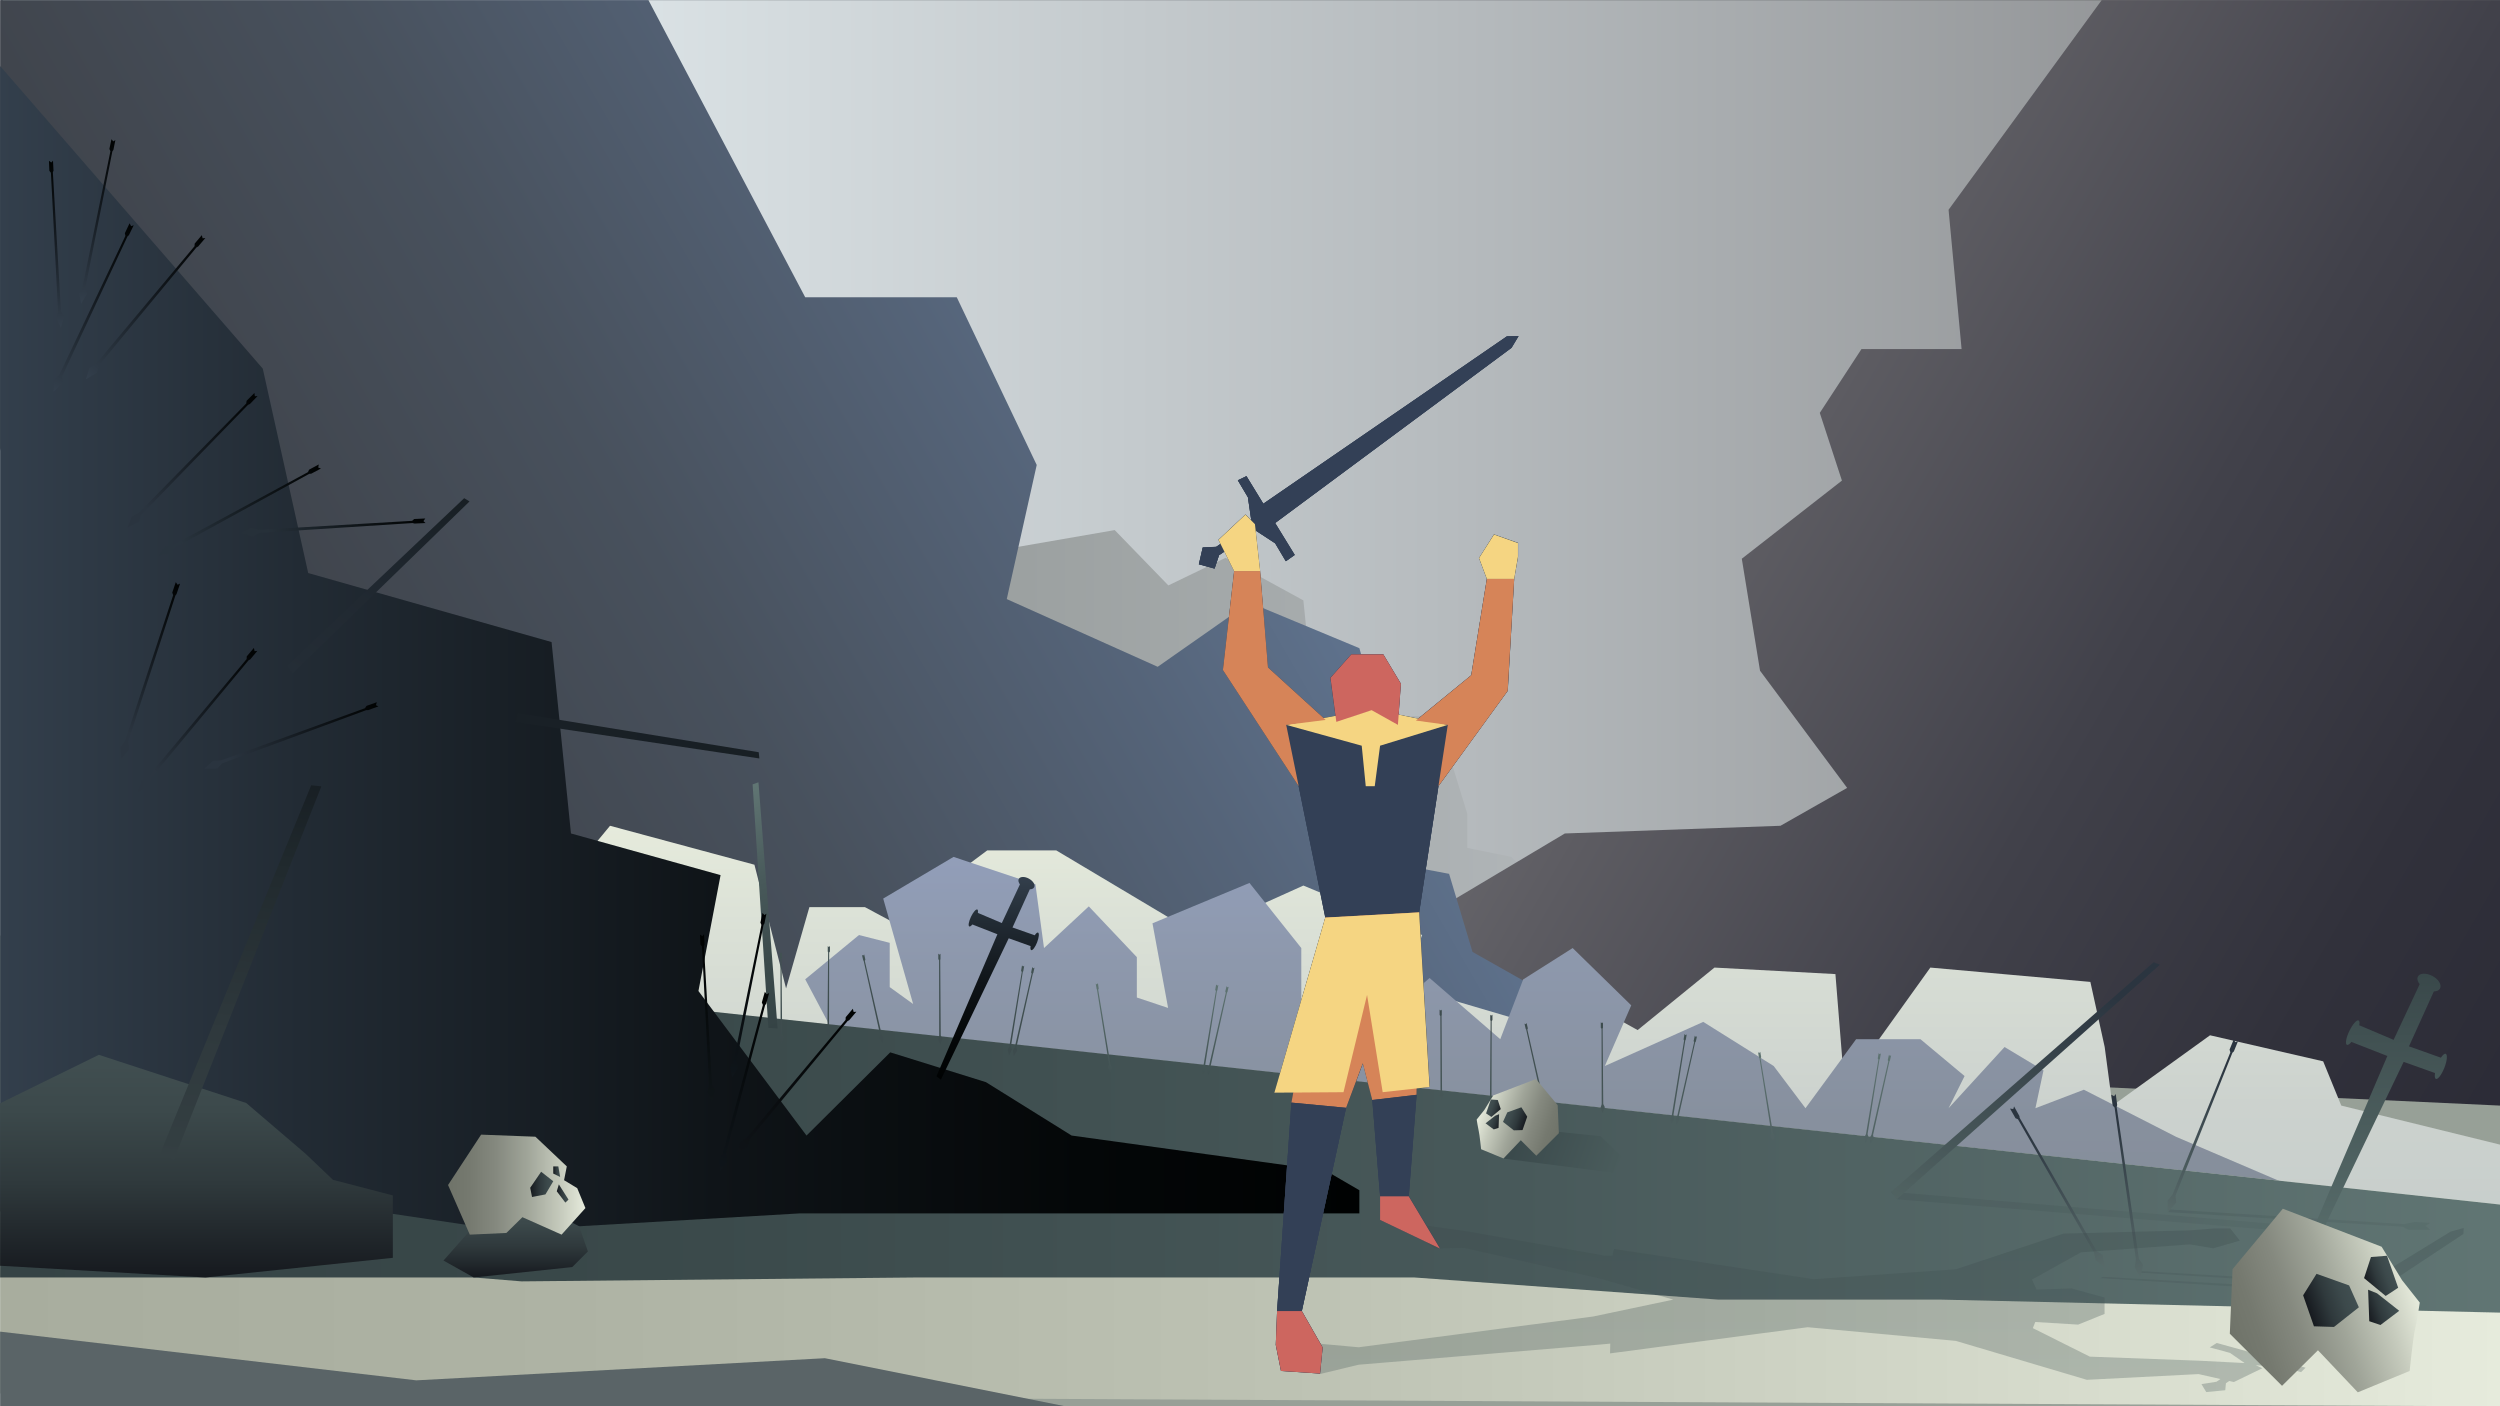 <?xml version="1.0" encoding="utf-8"?>
<!-- Generator: Adobe Illustrator 26.2.1, SVG Export Plug-In . SVG Version: 6.00 Build 0)  -->
<svg version="1.1" id="Layer_3" xmlns="http://www.w3.org/2000/svg" xmlns:xlink="http://www.w3.org/1999/xlink" x="0px" y="0px"
	 viewBox="0 0 1920 1080" enable-background="new 0 0 1920 1080" xml:space="preserve">
<g>
	<linearGradient id="SVGID_1_" gradientUnits="userSpaceOnUse" x1="0.926" y1="540.149" x2="1920.039" y2="540.149">
		<stop  offset="0" style="stop-color:#333F4C"/>
		<stop  offset="0.221" style="stop-color:#222B34"/>
		<stop  offset="0.526" style="stop-color:#0F1418"/>
		<stop  offset="0.795" style="stop-color:#040708"/>
		<stop  offset="1" style="stop-color:#000202"/>
	</linearGradient>
	<rect x="0.9" y="0.1" fill="url(#SVGID_1_)" width="1919.1" height="1080"/>
	<g>
		
			<linearGradient id="SVGID_00000134212695176465216190000014177402073133552790_" gradientUnits="userSpaceOnUse" x1="1.968" y1="540.149" x2="1920.106" y2="540.149">
			<stop  offset="0" style="stop-color:#F1FBFE"/>
			<stop  offset="0.193" style="stop-color:#E1E9EC"/>
			<stop  offset="0.579" style="stop-color:#B6BBBE"/>
			<stop  offset="1" style="stop-color:#818284"/>
		</linearGradient>
		<polygon fill="url(#SVGID_00000134212695176465216190000014177402073133552790_)" points="1919.1,1080.1 2,1080.1 2,0.1 
			1920.1,0.1 		"/>
		
			<linearGradient id="SVGID_00000012440014397962612080000011616766396398811058_" gradientUnits="userSpaceOnUse" x1="610.935" y1="656.872" x2="1248.715" y2="656.872">
			<stop  offset="0" style="stop-color:#949998"/>
			<stop  offset="0.547" style="stop-color:#A4A9AA"/>
			<stop  offset="1" style="stop-color:#B4B9BC"/>
		</linearGradient>
		<polygon fill="url(#SVGID_00000012440014397962612080000011616766396398811058_)" points="610.9,449.6 856.1,407.1 897.3,449.6 
			941.2,428.4 1001,461.1 1010,550.1 1103.9,550.1 1126.9,625.1 1126.9,651.2 1160.8,658.1 1204.8,705.1 1248.7,906.6 		"/>
		
			<linearGradient id="SVGID_00000131329254079219133320000007670889339856755644_" gradientUnits="userSpaceOnUse" x1="1284.297" y1="317.951" x2="2012.82" y2="738.564">
			<stop  offset="0" style="stop-color:#68676C"/>
			<stop  offset="0.121" style="stop-color:#5D5C62"/>
			<stop  offset="0.465" style="stop-color:#41414A"/>
			<stop  offset="0.769" style="stop-color:#31313B"/>
			<stop  offset="1" style="stop-color:#2B2B36"/>
		</linearGradient>
		<polygon fill="url(#SVGID_00000131329254079219133320000007670889339856755644_)" points="1614.1,0.1 1496.5,161.1 1506.5,268.1 
			1429.6,268.1 1397.6,317.1 1414.6,369.1 1337.7,429.1 1351.7,515.1 1418.6,605.1 1367.4,634.2 1201.8,640.1 1044,734.2 
			1083.9,887.1 1920.1,899.1 1920.1,0.1 		"/>
		
			<linearGradient id="SVGID_00000052825584850580641660000002582988344482827169_" gradientUnits="userSpaceOnUse" x1="167.46" y1="694.036" x2="961.35" y2="235.684">
			<stop  offset="0" style="stop-color:#3D4147"/>
			<stop  offset="0.2" style="stop-color:#40454D"/>
			<stop  offset="0.463" style="stop-color:#48515D"/>
			<stop  offset="0.76" style="stop-color:#556479"/>
			<stop  offset="1" style="stop-color:#627794"/>
		</linearGradient>
		<polygon fill="url(#SVGID_00000052825584850580641660000002582988344482827169_)" points="498,0.1 618.4,228.3 734.8,228.3 
			796.2,357.1 773.2,460.1 889.1,512.1 959.6,462.7 1044,497.8 1071.9,597.1 1044,658.1 1112.9,671.1 1130.9,731.1 1303.7,828.6 
			451.5,810.1 39.9,473.1 0.1,344.2 0.1,0.1 		"/>
		<polyline fill="#97A097" points="0.1,784.8 1080.7,810.1 1920.1,849.1 1920.1,1080.1 1,1080.1 0.1,784.8 		"/>
		
			<linearGradient id="SVGID_00000039134299035193392770000012816837729839338153_" gradientUnits="userSpaceOnUse" x1="1170.334" y1="962.149" x2="1170.334" y2="634.237">
			<stop  offset="0" style="stop-color:#C6CDCB"/>
			<stop  offset="0.345" style="stop-color:#CCD2CE"/>
			<stop  offset="0.8" style="stop-color:#DCE2D7"/>
			<stop  offset="1" style="stop-color:#E6EBDC"/>
		</linearGradient>
		<polygon fill="url(#SVGID_00000039134299035193392770000012816837729839338153_)" points="468.5,759.1 420.6,692.1 468.5,634.2 
			579.4,664.1 603.7,759.1 621.6,696.7 664.3,696.7 704.2,718.1 724.8,759.1 711.3,688.1 758.2,653.1 811.2,653.1 920.2,718.1 
			902.3,759.1 950,703.1 1001,680.1 1092.2,718.1 1067.4,784.8 1101.9,764.1 1172,784.8 1193.8,827.1 1219.8,770.1 1257.7,791.1 
			1316.7,743.1 1409.6,748.1 1416.6,835.1 1482.5,743.1 1605.4,754.1 1616.4,804.1 1622.4,849.1 1697.3,795.1 1784.2,815.1 
			1798.1,849.1 1920.1,879.1 1920.1,962.1 451.5,840.7 		"/>
		
			<linearGradient id="SVGID_00000085963122491216180930000006025542411194294407_" gradientUnits="userSpaceOnUse" x1="1248.715" y1="962.048" x2="1248.715" y2="658.149">
			<stop  offset="0" style="stop-color:#858D98"/>
			<stop  offset="0.339" style="stop-color:#87909E"/>
			<stop  offset="0.784" style="stop-color:#8E99AE"/>
			<stop  offset="1" style="stop-color:#929EB9"/>
		</linearGradient>
		<polygon fill="url(#SVGID_00000085963122491216180930000006025542411194294407_)" points="642.8,798.1 618.4,752.1 659.7,718.1 
			683.3,724.1 683.3,758.1 701.3,771.1 678.3,690.1 732.3,658.1 795.2,679.1 801.8,728.1 836.2,696.1 873.1,735.1 873.1,766.1 
			897.1,774.1 885.1,709.1 959.6,678.1 999.4,728.1 999.4,777 1044,798.1 1097.9,751.1 1152.2,798.1 1169.8,752.2 1207.8,728.1 
			1252.8,772.1 1232.5,818.7 1308.1,784.8 1362.2,818.7 1386.6,851.1 1425.5,798.1 1474.9,798.1 1508.8,826.4 1496.5,851.1 
			1539.5,804.1 1569.4,822.1 1563.2,851.1 1600.4,836.9 1671.3,873.1 1879.1,962 		"/>
		
			<linearGradient id="SVGID_00000143609763478503106950000011395556235993752226_" gradientUnits="userSpaceOnUse" x1="0.106" y1="899.323" x2="1920.106" y2="899.323">
			<stop  offset="0" style="stop-color:#A8AD9E"/>
			<stop  offset="0.229" style="stop-color:#AEB3A4"/>
			<stop  offset="0.53" style="stop-color:#BEC3B4"/>
			<stop  offset="0.87" style="stop-color:#DADFD0"/>
			<stop  offset="1" style="stop-color:#E6EBDC"/>
		</linearGradient>
		<polygon fill="url(#SVGID_00000143609763478503106950000011395556235993752226_)" points="0.1,718.5 1920.1,925.1 1920.1,1080.1 
			0.1,1070.2 		"/>
		
			<linearGradient id="SVGID_00000088133285924261709080000007929402871433844147_" gradientUnits="userSpaceOnUse" x1="0.106" y1="863.149" x2="1920.106" y2="863.149">
			<stop  offset="0" style="stop-color:#354345"/>
			<stop  offset="0.261" style="stop-color:#3A494A"/>
			<stop  offset="0.606" style="stop-color:#48595A"/>
			<stop  offset="0.995" style="stop-color:#607573"/>
			<stop  offset="1" style="stop-color:#607573"/>
		</linearGradient>
		<polygon fill="url(#SVGID_00000088133285924261709080000007929402871433844147_)" points="1.5,718.1 0.1,981.1 157.8,981.1 
			363.8,981.1 400.6,984.1 703.5,981.1 1086.2,981.1 1319.7,998.1 1490.5,998.1 1920.1,1008.1 1920.1,925.1 		"/>
		<polygon fill="#5A6467" points="0.1,1022.7 319.7,1060.1 633.5,1043.1 818.4,1080.1 0.1,1080.1 		"/>
		
			<linearGradient id="SVGID_00000137832862504911885700000003763001571723632262_" gradientUnits="userSpaceOnUse" x1="0.106" y1="497.915" x2="1043.957" y2="497.915">
			<stop  offset="0" style="stop-color:#333F4C"/>
			<stop  offset="0.221" style="stop-color:#222B34"/>
			<stop  offset="0.526" style="stop-color:#0F1418"/>
			<stop  offset="0.795" style="stop-color:#040708"/>
			<stop  offset="1" style="stop-color:#000202"/>
		</linearGradient>
		<polygon fill="url(#SVGID_00000137832862504911885700000003763001571723632262_)" points="0.1,50.7 201.8,283.1 236.7,440.1 
			423.6,493.1 438.5,640.1 553.4,672.1 536.4,761.1 619.4,872.1 683.7,808.2 757.2,831.1 823,872.1 1018.2,899.1 1044,914.1 
			1044,931.9 614,931.9 387.6,945.1 300.7,932.1 0.1,930.4 		"/>
		
			<linearGradient id="SVGID_00000011020053386402474350000003916625331510345868_" gradientUnits="userSpaceOnUse" x1="150.892" y1="981.149" x2="150.892" y2="810.149">
			<stop  offset="0" style="stop-color:#15191E"/>
			<stop  offset="5.169499e-02" style="stop-color:#191D22"/>
			<stop  offset="0.423" style="stop-color:#2F393C"/>
			<stop  offset="0.751" style="stop-color:#3C494B"/>
			<stop  offset="1" style="stop-color:#414F51"/>
		</linearGradient>
		<polygon fill="url(#SVGID_00000011020053386402474350000003916625331510345868_)" points="0.1,847.3 75.9,810.1 189.1,847.1 
			234.7,886.1 255.7,906.1 301.7,918.1 301.7,966 157.8,981.1 0.1,972.1 		"/>
		
			<linearGradient id="SVGID_00000181806014325282150710000008669056919924602541_" gradientUnits="userSpaceOnUse" x1="396.085" y1="981.149" x2="396.085" y2="925.149">
			<stop  offset="0" style="stop-color:#15191E"/>
			<stop  offset="5.169499e-02" style="stop-color:#191D22"/>
			<stop  offset="0.423" style="stop-color:#2F393C"/>
			<stop  offset="0.751" style="stop-color:#3C494B"/>
			<stop  offset="1" style="stop-color:#414F51"/>
		</linearGradient>
		<polygon fill="url(#SVGID_00000181806014325282150710000008669056919924602541_)" points="340.6,968.1 370.6,934.1 412.6,925.1 
			444.8,941.8 451.5,961.1 439.5,973.1 363.8,981.1 		"/>
	</g>
	
		<linearGradient id="SVGID_00000029004736332347006680000010048821710016247951_" gradientUnits="userSpaceOnUse" x1="1732.492" y1="976.468" x2="1463.559" y2="882.696">
		<stop  offset="0" style="stop-color:#4A5C5C"/>
		<stop  offset="1" style="stop-color:#3A494B"/>
	</linearGradient>
	<polygon opacity="0.22" fill="url(#SVGID_00000029004736332347006680000010048821710016247951_)" points="1457.1,921.1 
		1743.6,944.5 1743.6,939.7 1452.2,915.3 	"/>
	
		<linearGradient id="SVGID_00000173841026844960219860000010708216702407050424_" gradientUnits="userSpaceOnUse" x1="1829.267" y1="1013.702" x2="1655.491" y2="953.11" gradientTransform="matrix(1.01 0 0 -0.639 -16.906 1612.326)">
		<stop  offset="0" style="stop-color:#4A5C5C"/>
		<stop  offset="1" style="stop-color:#3A494B"/>
	</linearGradient>
	<polygon opacity="0.22" fill="url(#SVGID_00000173841026844960219860000010708216702407050424_)" points="1643.8,976.2 
		1822.9,986.4 1831,984.8 1843,985.5 1839.5,987.9 1843,990.9 1826.2,990.9 1821.8,988.5 1641.6,977.3 	"/>
	
		<linearGradient id="SVGID_00000130636747483170532450000008079091466206021534_" gradientUnits="userSpaceOnUse" x1="1852.156" y1="1086.974" x2="1678.38" y2="1026.382" gradientTransform="matrix(1.01 0 0 -0.639 -16.906 1612.326)">
		<stop  offset="0" style="stop-color:#4A5C5C"/>
		<stop  offset="1" style="stop-color:#3A494B"/>
	</linearGradient>
	<polygon opacity="0.22" fill="url(#SVGID_00000130636747483170532450000008079091466206021534_)" points="1666.6,928.9 
		1846.3,940.1 1854.4,938.5 1866.4,939.1 1862.9,941.5 1866.4,944.5 1849.6,944.5 1845.2,942.1 1665,930.9 	"/>
	
		<linearGradient id="SVGID_00000098201308545823208620000001860467855497129402_" gradientUnits="userSpaceOnUse" x1="1801.002" y1="1006.873" x2="1627.226" y2="946.281" gradientTransform="matrix(1.01 0 0 -0.639 -16.906 1612.326)">
		<stop  offset="0" style="stop-color:#4A5C5C"/>
		<stop  offset="1" style="stop-color:#3A494B"/>
	</linearGradient>
	<polygon opacity="0.22" fill="url(#SVGID_00000098201308545823208620000001860467855497129402_)" points="1615.3,980.6 
		1794.4,990.8 1802.4,989.2 1814.5,989.9 1811,992.2 1814.5,995.3 1797.6,995.3 1793.2,992.9 1613,981.6 	"/>
	
		<linearGradient id="SVGID_00000021115642788706144290000009702837285403574424_" gradientUnits="userSpaceOnUse" x1="586.059" y1="789.666" x2="586.059" y2="607.079" gradientTransform="matrix(0.939 -0.345 0.345 0.939 -204.159 242.979)">
		<stop  offset="0" style="stop-color:#354345"/>
		<stop  offset="0.261" style="stop-color:#3A494A"/>
		<stop  offset="0.606" style="stop-color:#48595A"/>
		<stop  offset="0.995" style="stop-color:#607573"/>
		<stop  offset="1" style="stop-color:#607573"/>
	</linearGradient>
	<polygon fill="url(#SVGID_00000021115642788706144290000009702837285403574424_)" points="578,602.4 590.1,789.4 597.2,789.9 
		582.5,600.8 	"/>
	
		<linearGradient id="SVGID_00000037687679412596908560000004070121647901573016_" gradientUnits="userSpaceOnUse" x1="525.775" y1="339.877" x2="525.775" y2="157.348" gradientTransform="matrix(0.865 0.502 -0.502 0.865 -40.236 -29.407)">
		<stop  offset="0" style="stop-color:#242D36"/>
		<stop  offset="0.495" style="stop-color:#202830"/>
		<stop  offset="1" style="stop-color:#181F24"/>
	</linearGradient>
	<polygon fill="url(#SVGID_00000037687679412596908560000004070121647901573016_)" points="356.5,382.6 220.5,511.4 224.7,517.2 
		360.6,385.1 	"/>
	
		<linearGradient id="SVGID_00000152233241778539190550000013925291132946553258_" gradientUnits="userSpaceOnUse" x1="1795.253" y1="68.489" x2="1795.253" y2="-114.051" gradientTransform="matrix(1.008 0.398 -0.824 1.099 -274.781 140.481)">
		<stop  offset="0" style="stop-color:#516362"/>
		<stop  offset="0.571" style="stop-color:#39454C"/>
		<stop  offset="0.855" style="stop-color:#2B3540"/>
	</linearGradient>
	<polygon fill="url(#SVGID_00000152233241778539190550000013925291132946553258_)" points="1654,739 1452.5,915.3 1456.7,921.1 
		1658.8,740.9 	"/>
	
		<linearGradient id="SVGID_00000168811290784797079760000014857239435468300706_" gradientUnits="userSpaceOnUse" x1="543.628" y1="652.069" x2="543.628" y2="355.041" gradientTransform="matrix(0.995 0.102 -0.102 0.995 -304.62 190.486)">
		<stop  offset="0" style="stop-color:#343F42"/>
		<stop  offset="0.345" style="stop-color:#2F393D"/>
		<stop  offset="0.8" style="stop-color:#20292D"/>
		<stop  offset="1" style="stop-color:#181F24"/>
	</linearGradient>
	<polygon fill="url(#SVGID_00000168811290784797079760000014857239435468300706_)" points="239,603.1 123.4,885.1 133.5,890.8 
		246.8,603.9 	"/>
	
		<linearGradient id="SVGID_00000105395620758587462580000009172165209832714174_" gradientUnits="userSpaceOnUse" x1="673.53" y1="257.543" x2="673.53" y2="75.129" gradientTransform="matrix(0.126 0.992 -0.992 0.126 569.23 -123.861)">
		<stop  offset="0" style="stop-color:#192026"/>
		<stop  offset="1" style="stop-color:#181F24"/>
	</linearGradient>
	<polygon fill="url(#SVGID_00000105395620758587462580000009172165209832714174_)" points="582.7,577.7 397.9,547.7 395.9,554.5 
		583.2,582.5 	"/>
	
		<linearGradient id="SVGID_00000059300649461674337250000014802932065094554548_" gradientUnits="userSpaceOnUse" x1="-14.021" y1="347.504" x2="-14.021" y2="489.586" gradientTransform="matrix(0.902 0.432 -0.432 0.902 264.963 -134.599)">
		<stop  offset="0" style="stop-color:#000202"/>
		<stop  offset="0.434" style="stop-color:#141A20"/>
		<stop  offset="1" style="stop-color:#333F4C"/>
	</linearGradient>
	<polygon fill="url(#SVGID_00000059300649461674337250000014802932065094554548_)" points="47.9,288.6 97.9,181.6 99,180.6 
		102.7,173 100.7,173.7 99.5,171.5 95.9,179.1 96.3,181.2 45.7,287.6 41.5,292.1 41.1,301 48.1,294 	"/>
	
		<linearGradient id="SVGID_00000176004682332842812950000007974328067327219587_" gradientUnits="userSpaceOnUse" x1="15.576" y1="323.89" x2="15.576" y2="465.941" gradientTransform="matrix(0.765 0.644 -0.644 0.765 354.071 -75.215)">
		<stop  offset="0" style="stop-color:#000202"/>
		<stop  offset="0.434" style="stop-color:#141A20"/>
		<stop  offset="1" style="stop-color:#333F4C"/>
	</linearGradient>
	<polygon fill="url(#SVGID_00000176004682332842812950000007974328067327219587_)" points="75.6,281 150.9,190 152.2,189.3 
		157.7,182.8 155.6,183 155,180.6 149.5,187.1 149.4,189.1 73.7,279.5 68.6,282.8 66,291.3 74.5,286.2 	"/>
	
		<linearGradient id="SVGID_00000152971803495111608180000000829331070593640872_" gradientUnits="userSpaceOnUse" x1="250.365" y1="540.7" x2="250.365" y2="682.75" gradientTransform="matrix(0.765 0.644 -0.644 0.765 354.071 -75.215)">
		<stop  offset="0" style="stop-color:#000202"/>
		<stop  offset="0.435" style="stop-color:#141A20"/>
		<stop  offset="0.855" style="stop-color:#2B3540"/>
	</linearGradient>
	<polygon fill="url(#SVGID_00000152971803495111608180000000829331070593640872_)" points="115.6,598 190.9,507.1 192.2,506.4 
		197.6,499.9 195.5,500.1 195,497.6 189.5,504.1 189.4,506.2 113.7,596.5 108.6,599.8 105.9,608.4 114.5,603.3 	"/>
	
		<linearGradient id="SVGID_00000124137969017229113330000001092969070814263468_" gradientUnits="userSpaceOnUse" x1="276.43" y1="479.432" x2="276.43" y2="621.417" gradientTransform="matrix(0.339 0.941 -0.941 0.339 647.794 119.549)">
		<stop  offset="0" style="stop-color:#000202"/>
		<stop  offset="0.441" style="stop-color:#141A20"/>
		<stop  offset="0.855" style="stop-color:#2A343F"/>
	</linearGradient>
	<polygon fill="url(#SVGID_00000124137969017229113330000001092969070814263468_)" points="170.5,586.3 281.2,545.4 282.7,545.4 
		290.6,542.5 288.7,541.6 289.4,539.3 281.5,542.1 280.3,543.9 169.6,584 163.5,584.3 156.9,590.4 166.9,590.3 	"/>
	
		<linearGradient id="SVGID_00000107552648961949050570000013288613164779763589_" gradientUnits="userSpaceOnUse" x1="200.909" y1="578.41" x2="200.909" y2="720.504" gradientTransform="matrix(0.949 0.315 -0.315 0.949 129.581 -164.191)">
		<stop  offset="0" style="stop-color:#000202"/>
		<stop  offset="0.435" style="stop-color:#141A20"/>
		<stop  offset="0.855" style="stop-color:#2B3540"/>
	</linearGradient>
	<polygon fill="url(#SVGID_00000107552648961949050570000013288613164779763589_)" points="98.4,569.7 134.7,457.4 135.6,456.2 
		138.3,448.2 136.4,449.1 135,447.1 132.3,455.1 133,457.1 96.1,569 92.5,574 93.2,582.9 99.3,575.1 	"/>
	
		<linearGradient id="SVGID_00000147193864759662441860000013501280325459720873_" gradientUnits="userSpaceOnUse" x1="1610.108" y1="-111.823" x2="1610.108" y2="30.281" gradientTransform="matrix(0.991 -0.137 0.137 0.991 44.761 1171.486)">
		<stop  offset="0.145" style="stop-color:#2B3540"/>
		<stop  offset="0.498" style="stop-color:#3F4C52"/>
		<stop  offset="1" style="stop-color:#586A69"/>
	</linearGradient>
	<polygon fill="url(#SVGID_00000147193864759662441860000013501280325459720873_)" points="1642.7,966.9 1625.6,850.1 1626,848.6 
		1624.9,840.2 1623.6,841.9 1621.4,840.7 1622.6,849.1 1624,850.6 1640.4,967.3 1639.4,973.3 1643.9,981 1645.9,971.3 	"/>
	
		<linearGradient id="SVGID_00000060032193113087540100000002910663476387025024_" gradientUnits="userSpaceOnUse" x1="1125.939" y1="-766.877" x2="1125.939" y2="-624.789" gradientTransform="matrix(0.926 0.378 -0.378 0.926 386.09 1083.734)">
		<stop  offset="0.145" style="stop-color:#2B3540"/>
		<stop  offset="0.498" style="stop-color:#3F4C52"/>
		<stop  offset="1" style="stop-color:#586A69"/>
	</linearGradient>
	<polygon fill="url(#SVGID_00000060032193113087540100000002910663476387025024_)" points="1670.8,918.2 1714.5,808.5 1715.6,807.5 
		1718.8,799.6 1716.8,800.4 1715.5,798.3 1712.3,806.1 1712.9,808.2 1668.5,917.4 1664.7,922.1 1664.8,931 1671.3,923.6 	"/>
	
		<linearGradient id="SVGID_00000097460004478853262660000010187169476664294303_" gradientUnits="userSpaceOnUse" x1="1705.591" y1="475.561" x2="1705.591" y2="617.634" gradientTransform="matrix(0.87 -0.494 0.494 0.87 -171.637 1278.65)">
		<stop  offset="0.145" style="stop-color:#2B3540"/>
		<stop  offset="0.498" style="stop-color:#3F4C52"/>
		<stop  offset="1" style="stop-color:#586A69"/>
	</linearGradient>
	<polygon fill="url(#SVGID_00000097460004478853262660000010187169476664294303_)" points="1610.2,960.8 1551.1,858.5 1550.9,857.1 
		1546.8,849.7 1546.2,851.7 1543.7,851.4 1547.9,858.8 1549.8,859.6 1608.2,962 1609.5,968 1616.6,973.4 1614.8,963.7 	"/>
	
		<linearGradient id="SVGID_00000016787333078007369270000013955320648668517763_" gradientUnits="userSpaceOnUse" x1="168.009" y1="390.664" x2="168.009" y2="532.664" gradientTransform="matrix(0.473 0.881 -0.881 0.473 510.928 26.527)">
		<stop  offset="0" style="stop-color:#000202"/>
		<stop  offset="0.448" style="stop-color:#141B20"/>
		<stop  offset="0.855" style="stop-color:#29343E"/>
	</linearGradient>
	<polygon fill="url(#SVGID_00000016787333078007369270000013955320648668517763_)" points="134,420.7 237.5,363.9 239,363.8 
		246.5,359.8 244.4,359.1 244.8,356.7 237.4,360.7 236.5,362.6 132.9,418.6 126.9,419.7 121.2,426.7 131,425.1 	"/>
	
		<linearGradient id="SVGID_00000088816119893846437320000017152734462714741177_" gradientUnits="userSpaceOnUse" x1="131.963" y1="391.737" x2="131.963" y2="533.706" gradientTransform="matrix(5.665752e-02 0.998 -0.998 5.665752e-02 710.358 247.273)">
		<stop  offset="0" style="stop-color:#000202"/>
		<stop  offset="0.485" style="stop-color:#141B20"/>
		<stop  offset="0.855" style="stop-color:#263039"/>
	</linearGradient>
	<polygon fill="url(#SVGID_00000088816119893846437320000017152734462714741177_)" points="199.1,409.3 316.9,401.7 318.3,402.1 
		326.8,401.7 325.2,400.2 326.6,398.2 318.1,398.6 316.5,400 199,406.9 193,405.4 185,409.4 194.5,412.1 	"/>
	
		<linearGradient id="SVGID_00000165932518037251487220000006764249712737099934_" gradientUnits="userSpaceOnUse" x1="179.615" y1="406.551" x2="179.615" y2="548.591" gradientTransform="matrix(0.712 0.702 -0.702 0.712 355.269 -111.572)">
		<stop  offset="0" style="stop-color:#000202"/>
		<stop  offset="0.441" style="stop-color:#141A20"/>
		<stop  offset="0.855" style="stop-color:#2A343F"/>
	</linearGradient>
	<polygon fill="url(#SVGID_00000165932518037251487220000006764249712737099934_)" points="108.3,395.6 190.5,310.9 191.9,310.3 
		197.8,304.2 195.7,304.3 195.4,301.8 189.4,307.8 189.1,309.9 106.6,393.9 101.2,396.8 97.9,405.1 106.8,400.8 	"/>
	
		<linearGradient id="SVGID_00000024720197481245613920000007772069889007948468_" gradientUnits="userSpaceOnUse" x1="-17.237" y1="293.442" x2="-17.237" y2="421.9" gradientTransform="matrix(0.999 -4.931778e-02 4.931778e-02 0.999 43.041 -170.521)">
		<stop  offset="0" style="stop-color:#000202"/>
		<stop  offset="0.434" style="stop-color:#141A20"/>
		<stop  offset="1" style="stop-color:#333F4C"/>
	</linearGradient>
	<polygon fill="url(#SVGID_00000024720197481245613920000007772069889007948468_)" points="46.8,238.9 40.6,132.3 41.1,131 
		40.7,123.4 39.4,124.8 37.6,123.5 37.9,131.2 39.1,132.7 44.6,239.1 43.2,244.4 46.7,251.7 49.3,243.1 	"/>
	
		<linearGradient id="SVGID_00000178901364557277462030000000139205763817785526_" gradientUnits="userSpaceOnUse" x1="-5.739" y1="275.017" x2="-5.739" y2="403.47" gradientTransform="matrix(0.979 0.203 -0.203 0.979 149.669 -160.66)">
		<stop  offset="0" style="stop-color:#000202"/>
		<stop  offset="0.434" style="stop-color:#141A20"/>
		<stop  offset="1" style="stop-color:#333F4C"/>
	</linearGradient>
	<polygon fill="url(#SVGID_00000178901364557277462030000000139205763817785526_)" points="65.6,220.9 86.3,116.2 87.1,115.1 
		88.6,107.6 87,108.6 85.6,106.9 84,114.4 84.8,116.1 63.4,220.5 60.8,225.3 62.3,233.3 66.9,225.6 	"/>
	
		<linearGradient id="SVGID_00000097471034782966503360000002105918327023940245_" gradientUnits="userSpaceOnUse" x1="694.499" y1="668.617" x2="694.499" y2="810.714" gradientTransform="matrix(0.965 0.263 -0.263 0.965 95.894 -65.104)">
		<stop  offset="0" style="stop-color:#000202"/>
		<stop  offset="1" style="stop-color:#0F151A"/>
	</linearGradient>
	<polygon fill="url(#SVGID_00000097471034782966503360000002105918327023940245_)" points="557.5,886.2 587.6,772 588.5,770.8 
		590.7,762.6 588.9,763.6 587.4,761.7 585.1,769.9 585.9,771.8 555.2,885.6 551.9,890.8 553.1,899.6 558.7,891.4 	"/>
	
		<linearGradient id="SVGID_00000134928856734735225720000006378436873044055949_" gradientUnits="userSpaceOnUse" x1="780.735" y1="456.347" x2="780.735" y2="598.397" gradientTransform="matrix(0.765 0.644 -0.644 0.765 354.071 -75.215)">
		<stop  offset="0" style="stop-color:#000202"/>
		<stop  offset="1" style="stop-color:#0F1317"/>
	</linearGradient>
	<polygon fill="url(#SVGID_00000134928856734735225720000006378436873044055949_)" points="575.6,875.1 650.9,784.2 652.2,783.5 
		657.7,777 655.6,777.2 655,774.7 649.5,781.2 649.4,783.3 573.7,873.6 568.6,876.9 566,885.5 574.5,880.4 	"/>
	
		<linearGradient id="SVGID_00000021097330077880493590000018067059693741714817_" gradientUnits="userSpaceOnUse" x1="1003.693" y1="283.891" x2="1003.693" y2="353.665" gradientTransform="matrix(0.974 0.225 -0.225 0.974 29.574 254.882)">
		<stop  offset="0" style="stop-color:#5E7371"/>
		<stop  offset="0.12" style="stop-color:#5A6F6D"/>
		<stop  offset="1" style="stop-color:#415152"/>
	</linearGradient>
	<polygon fill="url(#SVGID_00000021097330077880493590000018067059693741714817_)" points="929.7,819 942.3,762.4 942.7,761.8 
		943.6,757.8 942.8,758.3 942,757.4 941,761.4 941.4,762.4 928.5,818.8 927,821.4 927.8,825.7 930.4,821.6 	"/>
	
		<linearGradient id="SVGID_00000062875067228946777360000000941175004492024472_" gradientUnits="userSpaceOnUse" x1="998.31" y1="288.003" x2="998.31" y2="357.779" gradientTransform="matrix(0.986 0.166 -0.166 0.986 -1.399 307.112)">
		<stop  offset="0" style="stop-color:#5E7371"/>
		<stop  offset="0.12" style="stop-color:#5A6F6D"/>
		<stop  offset="1" style="stop-color:#415152"/>
	</linearGradient>
	<polygon fill="url(#SVGID_00000062875067228946777360000000941175004492024472_)" points="925.5,818.4 934.6,761.1 935,760.5 
		935.7,756.4 934.9,757 934,756.1 933.3,760.2 933.8,761.1 924.3,818.2 923,820.9 924,825.1 926.3,820.9 	"/>
	
		<linearGradient id="SVGID_00000070092272873936701800000003830468096556891551_" gradientUnits="userSpaceOnUse" x1="793.436" y1="276.151" x2="793.436" y2="345.927" gradientTransform="matrix(1 0 0 1 -71.318 456.276)">
		<stop  offset="0" style="stop-color:#415152"/>
		<stop  offset="1" style="stop-color:#3D4B4D"/>
	</linearGradient>
	<polygon fill="url(#SVGID_00000070092272873936701800000003830468096556891551_)" points="722.5,795.3 722.1,737.3 722.3,736.6 
		722.3,732.4 721.6,733.2 720.6,732.4 720.6,736.6 721.2,737.4 721.3,795.3 720.5,798.2 722.2,802.2 723.8,797.6 	"/>
	
		<linearGradient id="SVGID_00000170990595454183461580000001200031679802252982_" gradientUnits="userSpaceOnUse" x1="855.109" y1="303.249" x2="855.109" y2="373.023" gradientTransform="matrix(0.974 0.225 -0.225 0.974 29.574 254.882)">
		<stop  offset="0" style="stop-color:#415152"/>
		<stop  offset="1" style="stop-color:#3D4B4D"/>
	</linearGradient>
	<polygon fill="url(#SVGID_00000170990595454183461580000001200031679802252982_)" points="780.6,804.4 793.2,747.8 793.6,747.2 
		794.5,743.1 793.6,743.7 792.8,742.7 791.9,746.8 792.3,747.7 779.4,804.1 777.9,806.7 778.6,811.1 781.2,806.9 	"/>
	
		<linearGradient id="SVGID_00000075865657260056602970000010351499631297669259_" gradientUnits="userSpaceOnUse" x1="848.82" y1="298.245" x2="848.82" y2="368.02" gradientTransform="matrix(0.986 0.166 -0.166 0.986 -1.399 307.112)">
		<stop  offset="0" style="stop-color:#415152"/>
		<stop  offset="1" style="stop-color:#3D4B4D"/>
	</linearGradient>
	<polygon fill="url(#SVGID_00000075865657260056602970000010351499631297669259_)" points="776.4,803.7 785.5,746.5 785.9,745.8 
		786.6,741.7 785.7,742.3 784.9,741.4 784.2,745.5 784.7,746.5 775.2,803.6 773.9,806.2 774.9,810.5 777.2,806.2 	"/>
	
		<linearGradient id="SVGID_00000023262381884021304130000016537794692870089858_" gradientUnits="userSpaceOnUse" x1="671.603" y1="275.175" x2="671.603" y2="344.952" gradientTransform="matrix(1 0 0 1 -71.318 456.276)">
		<stop  offset="0" style="stop-color:#415152"/>
		<stop  offset="1" style="stop-color:#3D4B4D"/>
	</linearGradient>
	<polygon fill="url(#SVGID_00000023262381884021304130000016537794692870089858_)" points="600.7,794.3 600.2,736.3 600.5,735.6 
		600.5,731.5 599.8,732.2 598.8,731.5 598.8,735.6 599.4,736.4 599.5,794.3 598.6,797.2 600.3,801.2 601.9,796.6 	"/>
	
		<linearGradient id="SVGID_00000048480268203355198810000000593460541784855207_" gradientUnits="userSpaceOnUse" x1="1083.772" y1="240.329" x2="1083.772" y2="310.102" gradientTransform="matrix(-0.974 0.225 0.225 0.974 1663.887 254.882)">
		<stop  offset="0" style="stop-color:#415152"/>
		<stop  offset="1" style="stop-color:#3D4B4D"/>
	</linearGradient>
	<polygon fill="url(#SVGID_00000048480268203355198810000000593460541784855207_)" points="675.9,794.6 663.3,738 662.9,737.4 
		662,733.4 662.9,733.9 663.7,733 664.6,737 664.2,738 677.1,794.4 678.6,797 677.9,801.3 675.3,797.2 	"/>
	
		<linearGradient id="SVGID_00000009569661355765901660000007886884064395689625_" gradientUnits="userSpaceOnUse" x1="915.599" y1="300.89" x2="915.599" y2="370.666" gradientTransform="matrix(-0.986 0.166 0.166 0.986 1694.86 307.112)">
		<stop  offset="0" style="stop-color:#5E7371"/>
		<stop  offset="0.12" style="stop-color:#5A6F6D"/>
		<stop  offset="1" style="stop-color:#415152"/>
	</linearGradient>
	<polygon fill="url(#SVGID_00000009569661355765901660000007886884064395689625_)" points="851.7,817.4 842.5,760.1 842.2,759.5 
		841.5,755.4 842.3,756 843.2,755.1 843.8,759.2 843.4,760.1 852.8,817.2 854.2,819.9 853.2,824.2 850.8,819.9 	"/>
	
		<linearGradient id="SVGID_00000100373099513646658730000017631838279088000136_" gradientUnits="userSpaceOnUse" x1="1128.838" y1="270.297" x2="1128.838" y2="340.074" gradientTransform="matrix(-1 0 0 1 1764.779 456.276)">
		<stop  offset="0" style="stop-color:#415152"/>
		<stop  offset="1" style="stop-color:#3D4B4D"/>
	</linearGradient>
	<polygon fill="url(#SVGID_00000100373099513646658730000017631838279088000136_)" points="635.5,789.4 636,731.4 635.7,730.7 
		635.7,726.6 636.5,727.3 637.4,726.6 637.4,730.7 636.8,731.6 636.7,789.4 637.6,792.3 635.9,796.3 634.3,791.7 	"/>
	
		<linearGradient id="SVGID_00000134212294117693813630000005976089771449158535_" gradientUnits="userSpaceOnUse" x1="1511.249" y1="220.531" x2="1511.249" y2="290.305" gradientTransform="matrix(0.974 0.225 -0.225 0.974 29.574 254.882)">
		<stop  offset="0" style="stop-color:#5E7371"/>
		<stop  offset="1" style="stop-color:#4F6061"/>
	</linearGradient>
	<polygon fill="url(#SVGID_00000134212294117693813630000005976089771449158535_)" points="1438.5,871.7 1451.1,815.1 1451.5,814.5 
		1452.4,810.4 1451.5,811 1450.7,810.1 1449.8,814.1 1450.2,815.1 1437.3,871.5 1435.8,874.1 1436.5,878.4 1439.1,874.3 	"/>
	
		<linearGradient id="SVGID_00000014615338496539996620000006919297194139986071_" gradientUnits="userSpaceOnUse" x1="1508.789" y1="255.78" x2="1508.789" y2="325.555" gradientTransform="matrix(0.986 0.166 -0.166 0.986 -1.399 307.112)">
		<stop  offset="0" style="stop-color:#5E7371"/>
		<stop  offset="1" style="stop-color:#4F6061"/>
	</linearGradient>
	<polygon fill="url(#SVGID_00000014615338496539996620000006919297194139986071_)" points="1434.3,871 1443.4,813.8 1443.8,813.1 
		1444.5,809 1443.6,809.6 1442.8,808.8 1442.1,812.9 1442.6,813.8 1433.1,870.9 1431.8,873.6 1432.8,877.8 1435.1,873.6 	"/>
	
		<linearGradient id="SVGID_00000130631854729805402420000017378495264634423207_" gradientUnits="userSpaceOnUse" x1="1302.211" y1="328.833" x2="1302.211" y2="398.61" gradientTransform="matrix(1 0 0 1 -71.318 456.276)">
		<stop  offset="0" style="stop-color:#3D4B4D"/>
		<stop  offset="1" style="stop-color:#475758"/>
	</linearGradient>
	<polygon fill="url(#SVGID_00000130631854729805402420000017378495264634423207_)" points="1231.3,847.9 1230.8,790 1231.1,789.3 
		1231.1,785.1 1230.4,785.8 1229.4,785.1 1229.4,789.3 1230,790.1 1230.1,848 1229.2,850.8 1230.9,854.9 1232.5,850.3 	"/>
	
		<linearGradient id="SVGID_00000016770837599899292500000000883401955420152198_" gradientUnits="userSpaceOnUse" x1="1362.664" y1="239.889" x2="1362.664" y2="309.663" gradientTransform="matrix(0.974 0.225 -0.225 0.974 29.574 254.882)">
		<stop  offset="0" style="stop-color:#415152"/>
		<stop  offset="1" style="stop-color:#4B5C5D"/>
	</linearGradient>
	<polygon fill="url(#SVGID_00000016770837599899292500000000883401955420152198_)" points="1289.3,857.1 1301.9,800.5 1302.4,799.9 
		1303.3,795.8 1302.4,796.4 1301.6,795.4 1300.7,799.5 1301.1,800.4 1288.2,856.8 1286.7,859.4 1287.4,863.8 1290,859.6 	"/>
	
		<linearGradient id="SVGID_00000013914047767556146840000009185819027495182247_" gradientUnits="userSpaceOnUse" x1="1359.299" y1="266.021" x2="1359.299" y2="335.796" gradientTransform="matrix(0.986 0.166 -0.166 0.986 -1.399 307.112)">
		<stop  offset="0" style="stop-color:#415152"/>
		<stop  offset="1" style="stop-color:#4B5C5D"/>
	</linearGradient>
	<polygon fill="url(#SVGID_00000013914047767556146840000009185819027495182247_)" points="1285.2,856.4 1294.3,799.1 1294.7,798.5 
		1295.4,794.4 1294.5,795 1293.7,794.1 1293,798.2 1293.4,799.1 1284,856.2 1282.6,858.9 1283.7,863.2 1286,858.9 	"/>
	
		<linearGradient id="SVGID_00000042712730487692305540000014459496186773783426_" gradientUnits="userSpaceOnUse" x1="1178.428" y1="319.077" x2="1178.428" y2="388.854" gradientTransform="matrix(1 0 0 1 -71.318 456.276)">
		<stop  offset="0" style="stop-color:#3D4B4D"/>
		<stop  offset="1" style="stop-color:#475758"/>
	</linearGradient>
	<polygon fill="url(#SVGID_00000042712730487692305540000014459496186773783426_)" points="1107.5,838.2 1107.1,780.2 1107.3,779.5 
		1107.3,775.4 1106.6,776.1 1105.6,775.4 1105.6,779.5 1106.2,780.3 1106.3,838.2 1105.5,841.1 1107.2,845.1 1108.8,840.5 	"/>
	
		<linearGradient id="SVGID_00000059310497541962071390000014357212917595911833_" gradientUnits="userSpaceOnUse" x1="599.968" y1="406.343" x2="599.968" y2="476.116" gradientTransform="matrix(-0.974 0.225 0.225 0.974 1663.887 254.882)">
		<stop  offset="0" style="stop-color:#3D4B4D"/>
		<stop  offset="1" style="stop-color:#475758"/>
	</linearGradient>
	<polygon fill="url(#SVGID_00000059310497541962071390000014357212917595911833_)" points="1184.7,847.3 1172.1,790.7 1171.7,790.1 
		1170.8,786.1 1171.6,786.6 1172.4,785.7 1173.4,789.7 1173,790.7 1185.9,847.1 1187.4,849.7 1186.6,854 1184,849.9 	"/>
	
		<linearGradient id="SVGID_00000121970421958096342890000012584369182973248646_" gradientUnits="userSpaceOnUse" x1="422.553" y1="437.028" x2="422.553" y2="506.803" gradientTransform="matrix(-0.986 0.166 0.166 0.986 1694.86 307.112)">
		<stop  offset="0" style="stop-color:#5E7371"/>
		<stop  offset="1" style="stop-color:#4F6061"/>
	</linearGradient>
	<polygon fill="url(#SVGID_00000121970421958096342890000012584369182973248646_)" points="1360.4,870.1 1351.3,812.8 1350.9,812.2 
		1350.2,808.1 1351.1,808.7 1351.9,807.8 1352.6,811.9 1352.1,812.8 1361.6,869.9 1362.9,872.6 1361.9,876.9 1359.6,872.6 	"/>
	
		<linearGradient id="SVGID_00000043455030724206892630000015209617494640625813_" gradientUnits="userSpaceOnUse" x1="620.064" y1="322.98" x2="620.064" y2="392.757" gradientTransform="matrix(-1 0 0 1 1764.779 456.276)">
		<stop  offset="0" style="stop-color:#3D4B4D"/>
		<stop  offset="1" style="stop-color:#475758"/>
	</linearGradient>
	<polygon fill="url(#SVGID_00000043455030724206892630000015209617494640625813_)" points="1144.3,842.1 1144.8,784.1 1144.5,783.4 
		1144.5,779.3 1145.2,780 1146.2,779.3 1146.2,783.4 1145.6,784.2 1145.5,842.1 1146.4,845 1144.7,849 1143.1,844.4 	"/>
	
		<linearGradient id="SVGID_00000176008839419355830210000013168382711994436262_" gradientUnits="userSpaceOnUse" x1="452.855" y1="911.525" x2="452.855" y2="1039.982" gradientTransform="matrix(0.999 -4.931778e-02 4.931778e-02 0.999 43.041 -170.521)">
		<stop  offset="0" style="stop-color:#000202"/>
		<stop  offset="1" style="stop-color:#0F1518"/>
	</linearGradient>
	<polygon fill="url(#SVGID_00000176008839419355830210000013168382711994436262_)" points="546.8,833 540.6,726.5 541.1,725.2 
		540.7,717.5 539.4,719 537.6,717.7 537.9,725.4 539.1,726.8 544.6,833.2 543.2,838.6 546.7,845.9 549.3,837.2 	"/>
	
		<linearGradient id="SVGID_00000053525092438910315390000017614638951518208425_" gradientUnits="userSpaceOnUse" x1="604.361" y1="755.423" x2="604.361" y2="883.876" gradientTransform="matrix(0.979 0.203 -0.203 0.979 149.669 -160.66)">
		<stop  offset="0" style="stop-color:#000202"/>
		<stop  offset="1" style="stop-color:#0F151A"/>
	</linearGradient>
	<polygon fill="url(#SVGID_00000053525092438910315390000017614638951518208425_)" points="565.6,815 586.4,710.3 587.1,709.2 
		588.6,701.7 587.1,702.8 585.6,701.1 584,708.6 584.8,710.3 563.4,814.6 560.8,819.5 562.3,827.4 566.9,819.7 	"/>
	
		<linearGradient id="SVGID_00000073002674811809962700000011504847718292930981_" gradientUnits="userSpaceOnUse" x1="758.515" y1="673.481" x2="758.515" y2="829.146">
		<stop  offset="0" style="stop-color:#333F4C"/>
		<stop  offset="0.221" style="stop-color:#222B34"/>
		<stop  offset="0.526" style="stop-color:#0F1418"/>
		<stop  offset="0.795" style="stop-color:#040708"/>
		<stop  offset="1" style="stop-color:#000202"/>
	</linearGradient>
	<path fill="url(#SVGID_00000073002674811809962700000011504847718292930981_)" d="M774.7,720.6l16.8,6c-0.3,1.7-0.1,2.9,0.5,3.1
		c1,0.4,3.1-2.3,4.5-6c1.4-3.7,1.8-7,0.7-7.5c-0.6-0.2-1.6,0.6-2.5,2.1l-17.1-6l13.3-29.3c1.5,0,2.7-0.5,3.3-1.5
		c1.1-1.9-0.7-4.9-4-6.7c-3.2-1.8-6.7-1.7-7.8,0.2c-0.6,1.2-0.2,2.7,0.9,4.2l-13.9,29.7l-18.4-7.8c0.2-1.4,0.1-2.3-0.4-2.6
		c-1-0.5-3.2,2-4.9,5.6s-2.3,6.9-1.3,7.4c0.5,0.3,1.4-0.4,2.4-1.5l19.2,7.5l-46.8,109.1l3.4,2.6L774.7,720.6z"/>
	
		<linearGradient id="SVGID_00000133529367203900950960000008241711162948556421_" gradientUnits="userSpaceOnUse" x1="1822.714" y1="747.723" x2="1822.714" y2="971.507">
		<stop  offset="0" style="stop-color:#39484A"/>
		<stop  offset="0.223" style="stop-color:#415152"/>
		<stop  offset="1" style="stop-color:#5A6F6D"/>
	</linearGradient>
	<path fill="url(#SVGID_00000133529367203900950960000008241711162948556421_)" d="M1846,815.5l24.1,8.6c-0.4,2.4-0.2,4.1,0.7,4.5
		c1.5,0.6,4.4-3.3,6.5-8.6c2.1-5.3,2.5-10.1,1-10.7c-0.9-0.3-2.3,0.9-3.7,3l-24.5-8.7l19.1-42.2c2.2,0,3.9-0.7,4.7-2.2
		c1.5-2.8-1-7.1-5.7-9.6s-9.7-2.4-11.2,0.3c-0.9,1.7-0.3,3.9,1.3,6l-20,42.7l-26.4-11.2c0.4-2,0.2-3.3-0.5-3.7
		c-1.4-0.7-4.6,2.9-7.1,8.1c-2.5,5.2-3.3,9.9-1.9,10.6c0.8,0.4,2.1-0.5,3.5-2.2l27.6,10.8l-67.2,156.9l4.8,3.7L1846,815.5z"/>
	
		<linearGradient id="SVGID_00000038390648898751090630000002267462633474910875_" gradientUnits="userSpaceOnUse" x1="1242.056" y1="898.637" x2="1161.429" y2="870.524">
		<stop  offset="0" style="stop-color:#4A5C5C"/>
		<stop  offset="1" style="stop-color:#3A494B"/>
	</linearGradient>
	<polyline fill="url(#SVGID_00000038390648898751090630000002267462633474910875_)" points="1154.7,889.8 1239.2,900.7 
		1245.6,888.3 1229.2,872.6 1185.5,868.1 1160.8,876.2 1154.7,889.8 	"/>
	<g>
		
			<linearGradient id="SVGID_00000134230082248675724970000004210276669054604185_" gradientUnits="userSpaceOnUse" x1="344.145" y1="909.788" x2="449.6" y2="909.788">
			<stop  offset="0" style="stop-color:#6F7369"/>
			<stop  offset="0.151" style="stop-color:#75796F"/>
			<stop  offset="0.351" style="stop-color:#85897F"/>
			<stop  offset="0.577" style="stop-color:#A0A599"/>
			<stop  offset="0.821" style="stop-color:#C6CBBD"/>
			<stop  offset="1" style="stop-color:#E6EBDC"/>
		</linearGradient>
		<polygon fill="url(#SVGID_00000134230082248675724970000004210276669054604185_)" points="360.8,948.2 344.1,910.1 369.5,871.4 
			411.2,873 435.3,895.8 433.2,906.4 443.3,912.5 449.6,927.8 431.3,948.2 401.2,934.8 388.9,946.9 		"/>
		
			<linearGradient id="SVGID_00000039835762193336346450000011119724560482967477_" gradientUnits="userSpaceOnUse" x1="407.218" y1="909.573" x2="424.905" y2="909.573">
			<stop  offset="0" style="stop-color:#15191E"/>
			<stop  offset="5.169499e-02" style="stop-color:#191D22"/>
			<stop  offset="0.423" style="stop-color:#2F393C"/>
			<stop  offset="0.751" style="stop-color:#3C494B"/>
			<stop  offset="1" style="stop-color:#414F51"/>
		</linearGradient>
		<polygon fill="url(#SVGID_00000039835762193336346450000011119724560482967477_)" points="424.9,907.2 415.6,899.9 407.2,912.2 
			408.6,919.3 418.9,917.3 		"/>
		
			<linearGradient id="SVGID_00000108275445248678154150000003293844788390056089_" gradientUnits="userSpaceOnUse" x1="424.905" y1="899.826" x2="430.244" y2="899.826">
			<stop  offset="0" style="stop-color:#15191E"/>
			<stop  offset="5.169499e-02" style="stop-color:#191D22"/>
			<stop  offset="0.423" style="stop-color:#2F393C"/>
			<stop  offset="0.751" style="stop-color:#3C494B"/>
			<stop  offset="1" style="stop-color:#414F51"/>
		</linearGradient>
		<polygon fill="url(#SVGID_00000108275445248678154150000003293844788390056089_)" points="424.9,901.3 424.9,895.8 428.8,895.8 
			430.2,903.9 		"/>
		
			<linearGradient id="SVGID_00000059988301893042884210000006855095482447530912_" gradientUnits="userSpaceOnUse" x1="427.575" y1="916.587" x2="436.585" y2="916.587">
			<stop  offset="0" style="stop-color:#15191E"/>
			<stop  offset="5.169499e-02" style="stop-color:#191D22"/>
			<stop  offset="0.423" style="stop-color:#2F393C"/>
			<stop  offset="0.751" style="stop-color:#3C494B"/>
			<stop  offset="1" style="stop-color:#414F51"/>
		</linearGradient>
		<polygon fill="url(#SVGID_00000059988301893042884210000006855095482447530912_)" points="434.2,923.6 436.6,921.3 429.2,909.6 
			427.6,914.9 		"/>
	</g>
	<g>
		
			<linearGradient id="SVGID_00000011013789160880944750000005910538686456859801_" gradientUnits="userSpaceOnUse" x1="1177.701" y1="843.862" x2="1240.693" y2="843.862" gradientTransform="matrix(-0.944 -0.329 -0.329 0.944 2587.26 460.767)">
			<stop  offset="0" style="stop-color:#6F7369"/>
			<stop  offset="0.151" style="stop-color:#75796F"/>
			<stop  offset="0.351" style="stop-color:#85897F"/>
			<stop  offset="0.577" style="stop-color:#A0A599"/>
			<stop  offset="0.821" style="stop-color:#C6CBBD"/>
			<stop  offset="1" style="stop-color:#E6EBDC"/>
		</linearGradient>
		<path fill="url(#SVGID_00000011013789160880944750000005910538686456859801_)" d="M1179.9,887.6l17.3-17.3l-0.9-21.5l-16.7-20.1
			l-32.8,12.6l-6.8,11.1l-5.9,7.4c0,0,1,6.6,1.6,9s1.8,13.8,1.8,13.8l17.2,7.1l13.3-14L1179.9,887.6z"/>
		
			<linearGradient id="SVGID_00000066491873137033759540000013237343623425371048_" gradientUnits="userSpaceOnUse" x1="1204.894" y1="844.379" x2="1221.073" y2="844.379" gradientTransform="matrix(-0.944 -0.329 -0.329 0.944 2587.26 460.767)">
			<stop  offset="0" style="stop-color:#15191E"/>
			<stop  offset="5.169499e-02" style="stop-color:#191D22"/>
			<stop  offset="0.423" style="stop-color:#2F393C"/>
			<stop  offset="0.751" style="stop-color:#3C494B"/>
			<stop  offset="1" style="stop-color:#414F51"/>
		</linearGradient>
		<polygon fill="url(#SVGID_00000066491873137033759540000013237343623425371048_)" points="1169.3,867.9 1172.9,857.6 
			1168.4,850.4 1157.6,854.3 1154.3,861.6 1162.6,868.1 		"/>
		
			<linearGradient id="SVGID_00000137834431090442795030000015360002631466126981_" gradientUnits="userSpaceOnUse" x1="1225.895" y1="842.67" x2="1235.535" y2="842.67" gradientTransform="matrix(-0.944 -0.329 -0.329 0.944 2587.26 460.767)">
			<stop  offset="0" style="stop-color:#15191E"/>
			<stop  offset="5.169499e-02" style="stop-color:#191D22"/>
			<stop  offset="0.423" style="stop-color:#2F393C"/>
			<stop  offset="0.751" style="stop-color:#3C494B"/>
			<stop  offset="1" style="stop-color:#414F51"/>
		</linearGradient>
		<polygon fill="url(#SVGID_00000137834431090442795030000015360002631466126981_)" points="1152.6,851.8 1150.3,844.8 1145,844.4 
			1141.3,855.1 1145.4,857.8 		"/>
		
			<linearGradient id="SVGID_00000160183406677245854280000009881288216620981386_" gradientUnits="userSpaceOnUse" x1="1222.793" y1="851.922" x2="1233.349" y2="851.922" gradientTransform="matrix(-0.944 -0.329 -0.329 0.944 2587.26 460.767)">
			<stop  offset="0" style="stop-color:#15191E"/>
			<stop  offset="5.169499e-02" style="stop-color:#191D22"/>
			<stop  offset="0.423" style="stop-color:#2F393C"/>
			<stop  offset="0.751" style="stop-color:#3C494B"/>
			<stop  offset="1" style="stop-color:#414F51"/>
		</linearGradient>
		<polygon fill="url(#SVGID_00000160183406677245854280000009881288216620981386_)" points="1150.9,866.2 1151.3,855.7 
			1148.3,856.9 1140.9,862.7 1147.2,867.4 		"/>
	</g>
	
		<linearGradient id="SVGID_00000016042965360017093760000014688430611383276955_" gradientUnits="userSpaceOnUse" x1="5430.633" y1="5061.675" x2="5561.373" y2="5061.675" gradientTransform="matrix(0 -1 -1 0 6499.781 6499.781)">
		<stop  offset="0" style="stop-color:#4A5C5C"/>
		<stop  offset="1" style="stop-color:#3A494B"/>
	</linearGradient>
	<polygon opacity="0.3" fill="url(#SVGID_00000016042965360017093760000014688430611383276955_)" points="1699.8,958.7 
		1681.8,955.7 1598.2,961.8 1560.6,982.7 1564.1,990.4 1590.9,989.5 1616.3,996.5 1616.3,1009.1 1596,1017.3 1563.1,1015.3 
		1561.2,1020 1605,1041.9 1688.5,1045 1723.5,1046.8 1723.7,1046.7 1712.6,1039 1744.9,1047.8 1697.1,1034.8 1702.5,1031.4 
		1739.6,1041.7 1730.1,1039.1 1882,945.9 1892.1,943.1 1891.9,947.7 1746.8,1043.7 1770.7,1050.4 1767.2,1053.8 1752.4,1049.8 
		1732.4,1048.5 1737.5,1050.8 1715.6,1061.4 1712.1,1060.6 1709.5,1062.3 1709,1067.7 1694.4,1069.1 1690.7,1063 1702.2,1061.2 
		1705.3,1059.1 1688.5,1055.3 1602.7,1059.7 1502.1,1029.8 1388.3,1019.3 1236.5,1039.4 1236.7,1031.9 1228,1032.7 1043.5,1048.1 
		1014,1055.2 984.1,1034.2 993.2,1021.4 998.2,1030.6 1043.5,1034.7 1223.4,1011.1 1285.1,998.1 1228.2,981.8 1124.3,958.4 
		1101.8,958.9 1074.7,938.4 1126.6,945.6 1232.7,964.4 1238.3,964.3 1239.5,959.2 1392.8,982.4 1555.3,971.1 1502.1,974.8 
		1584.7,947.4 1681.8,944.9 1701,943.4 1712.8,943.4 1720.2,952.8 	"/>
	<g>
		<g>
			<polygon fill="#334056" points="957.3,365.7 994.4,426.2 987.6,431 950.7,368.9 			"/>
			<polygon fill="#334056" points="936.2,426.4 964.5,407.5 979.5,417.3 958.4,381.9 961.2,401.2 934.1,420 			"/>
			<polygon fill="#334056" points="979.3,401.7 1160.9,267.1 1166.3,258.1 1157.4,258.3 970.2,386.9 			"/>
			<polygon fill="#334056" points="932.8,436.7 936.2,426.4 934.1,420 923.7,420.5 920.7,433.4 			"/>
		</g>
		<polygon fill="#334056" points="987.8,556.7 1051.9,548.6 1111.9,556.7 1089.9,700.7 1017.8,704.7 		"/>
		<polygon fill="#334056" points="1147.4,410.5 1135.9,428.6 1141.9,444.6 1162.9,444.6 1165.8,427.6 1165.8,417.1 		"/>
		<polygon fill="#334056" points="1087.4,553.4 1129.9,518.6 1157.9,530.6 1104.7,603.8 1111.9,556.7 		"/>
		<polygon fill="#334056" points="1018.1,552.9 973.8,512.6 939.2,514.6 997.4,603.8 987.8,556.7 		"/>
		<polygon fill="#334056" points="1111.9,556.7 1059.9,572.7 1055.8,603.8 1048.9,603.8 1045.8,572.7 987.8,556.7 1053.9,544.6 		
			"/>
		<polygon fill="#334056" points="939.2,514.6 947.8,438.6 967.8,438.6 973.8,512.6 		"/>
		<polygon fill="#334056" points="1129.9,518.6 1141.9,444.6 1162.9,444.6 1157.9,530.6 		"/>
		<polygon fill="#334056" points="947.8,438.6 935.8,414.6 956.5,395.2 963.8,402.6 967.8,438.6 		"/>
		<polygon fill="#334056" points="1017.8,704.7 991.8,846.8 1033.8,850.8 1089.9,700.7 		"/>
		<polygon fill="#334056" points="1053.9,844.8 1087.9,840.8 1089.9,700.7 1017.8,704.7 		"/>
		<polygon fill="#334056" points="1033.8,850.8 999.8,1006.9 980.8,1006.9 991.8,846.8 		"/>
		<polygon fill="#334056" points="1053.9,844.8 1059.9,918.8 1081.9,918.8 1087.9,840.8 		"/>
		<polygon fill="#334056" points="1059.9,936.9 1105.9,958.9 1081.9,918.8 1059.9,918.8 		"/>
		<polygon fill="#334056" points="999.8,1006.9 1015.8,1034.9 1013.8,1054.9 983.8,1052.9 979.8,1032.9 980.8,1006.9 		"/>
		<polygon fill="#334056" points="1017.8,704.7 978.7,839.2 1031.8,838.8 1049.9,764.1 1061.9,838.8 1097.9,834.8 1089.9,700.7 		
			"/>
		<polygon fill="#334056" points="1026.3,554.4 1053.4,545.4 1073.6,556.7 1075.9,525.1 1062.4,502.6 1037.8,502.6 1021.8,520.6 		
			"/>
	</g>
	<g>
		
			<linearGradient id="SVGID_00000100369116558734358910000009287281597606482580_" gradientUnits="userSpaceOnUse" x1="456.495" y1="754.737" x2="602.109" y2="754.737" gradientTransform="matrix(0.944 -0.329 0.329 0.944 1032.594 460.767)">
			<stop  offset="0" style="stop-color:#6F7369"/>
			<stop  offset="0.151" style="stop-color:#75796F"/>
			<stop  offset="0.351" style="stop-color:#85897F"/>
			<stop  offset="0.577" style="stop-color:#A0A599"/>
			<stop  offset="0.821" style="stop-color:#C6CBBD"/>
			<stop  offset="1" style="stop-color:#E6EBDC"/>
		</linearGradient>
		<path fill="url(#SVGID_00000100369116558734358910000009287281597606482580_)" d="M1752.6,1064.3l-40.1-40l2.1-49.6l38.6-46.4
			l75.9,29.2l15.7,25.7l13.6,17.2c0,0-2.3,15.1-3.7,20.7c-1.4,5.6-4.1,31.8-4.1,31.8l-39.8,16.4l-30.6-32.3L1752.6,1064.3z"/>
		
			<linearGradient id="SVGID_00000050632148935864595360000015988236198407704460_" gradientUnits="userSpaceOnUse" x1="519.354" y1="755.931" x2="556.755" y2="755.931" gradientTransform="matrix(0.944 -0.329 0.329 0.944 1032.594 460.767)">
			<stop  offset="0" style="stop-color:#15191E"/>
			<stop  offset="5.169499e-02" style="stop-color:#191D22"/>
			<stop  offset="0.423" style="stop-color:#2F393C"/>
			<stop  offset="0.751" style="stop-color:#3C494B"/>
			<stop  offset="1" style="stop-color:#414F51"/>
		</linearGradient>
		<polygon fill="url(#SVGID_00000050632148935864595360000015988236198407704460_)" points="1777.1,1018.6 1768.8,994.8 
			1779.1,978.3 1804.1,987.2 1811.6,1004 1792.5,1019.1 		"/>
		
			<linearGradient id="SVGID_00000076600905433041680100000014711863570748615834_" gradientUnits="userSpaceOnUse" x1="567.902" y1="751.98" x2="590.186" y2="751.98" gradientTransform="matrix(0.944 -0.329 0.329 0.944 1032.594 460.767)">
			<stop  offset="0" style="stop-color:#15191E"/>
			<stop  offset="5.169499e-02" style="stop-color:#191D22"/>
			<stop  offset="0.423" style="stop-color:#2F393C"/>
			<stop  offset="0.751" style="stop-color:#3C494B"/>
			<stop  offset="1" style="stop-color:#414F51"/>
		</linearGradient>
		<polygon fill="url(#SVGID_00000076600905433041680100000014711863570748615834_)" points="1815.6,981.6 1820.9,965.4 
			1833.2,964.4 1841.8,989 1832.2,995.3 		"/>
		
			<linearGradient id="SVGID_00000096778261270537237180000010450441581302088607_" gradientUnits="userSpaceOnUse" x1="560.73" y1="773.368" x2="585.132" y2="773.368" gradientTransform="matrix(0.944 -0.329 0.329 0.944 1032.594 460.767)">
			<stop  offset="0" style="stop-color:#15191E"/>
			<stop  offset="5.169499e-02" style="stop-color:#191D22"/>
			<stop  offset="0.423" style="stop-color:#2F393C"/>
			<stop  offset="0.751" style="stop-color:#3C494B"/>
			<stop  offset="1" style="stop-color:#414F51"/>
		</linearGradient>
		<polygon fill="url(#SVGID_00000096778261270537237180000010450441581302088607_)" points="1819.6,1014.7 1818.7,990.5 
			1825.6,993.3 1842.6,1006.7 1828.2,1017.6 		"/>
	</g>
	<g>
		<g>
			<path fill="#334056" d="M1135.9,428.6l6,16l0,0l-12,74l-40.8,33.3l-15-3.1l1.7-23.7l-13.5-22.5h-24.6l-16,18l3.9,29.1l-9.2,1.7
				l-42.7-38.8l-6.1-74l-3.4-31l0.2-0.1l14.9,9.8l-17.1-28.7l25.2,42.4l6.7-4.8l-20.1-32.9l5.1,8.4l181.5-134.6l5.4-8.9l-8.9,0.2
				L970.2,386.9l-13-21.2l-6.6,3.1l7.8,13.1l2.6,17.8l-4.5-4.6l-20.7,19.4l1.6,3.1l-3.3,2.3l-10.4,0.5l-2.9,12.9l12,3.3l3.5-10.3
				l4.1-2.8l7.5,14.9l-8.6,76l58.2,89.2l20.5,100.9l-39.2,134.5l14.6-0.1l-1.4,7.7l42,4l12.8-34.2l7.2,28.2l0,0l6,74v18l46,22
				l-24-40l6-78l0.1-4.9l9.9-1.1l-8-134.1l14.8-96.9l53.2-73.2l4.9-86l3-17v-10.5l-18.5-6.5L1135.9,428.6z M1107.7,584.3l4.2-27.6h0
				h0L1107.7,584.3z"/>
			<polygon fill="#334056" points="979.8,1032.9 983.8,1052.9 1013.8,1054.9 1015.8,1034.9 999.8,1006.9 1033.8,850.8 991.8,846.8 
				980.8,1006.9 			"/>
		</g>
		<g>
			<polygon fill="#334056" points="1160.9,267.1 1166.3,258.1 1157.4,258.3 970.2,386.9 957.3,365.7 950.7,368.9 958.4,381.9 
				961.2,401.2 934.1,420 923.7,420.5 920.7,433.4 932.8,436.7 936.2,426.4 964.5,407.5 979.5,417.3 962.4,388.6 987.6,431 
				994.4,426.2 974.2,393.4 979.3,401.7 			"/>
			<polygon fill="#334056" points="987.8,556.7 1051.9,548.6 1111.9,556.7 1089.9,700.7 1017.8,704.7 			"/>
			<polygon fill="#F5D582" points="1147.4,410.5 1135.9,428.6 1141.9,444.6 1162.9,444.6 1165.8,427.6 1165.8,417.1 			"/>
			<polygon fill="#F5D582" points="1111.9,556.7 1059.9,572.7 1055.8,603.8 1048.9,603.8 1045.8,572.7 987.8,556.7 1053.9,544.6 			
				"/>
			<g>
				<polygon fill="#D68458" points="973.8,512.6 967.8,438.6 947.8,438.6 939.2,514.6 997.4,603.8 987.8,556.7 1018.1,552.9 				"/>
				<polygon fill="#D68458" points="1141.9,444.6 1129.9,518.6 1087.4,553.4 1111.9,556.7 1104.7,603.8 1157.9,530.6 1162.9,444.6 
									"/>
			</g>
			<polygon fill="#F5D582" points="947.8,438.6 935.8,414.6 956.5,395.2 963.8,402.6 967.8,438.6 			"/>
			<polygon fill="#D68458" points="1017.8,704.7 991.8,846.8 1033.8,850.8 1046.6,816.6 1053.9,844.8 1087.9,840.8 1089.9,700.7 			
				"/>
			<polygon fill="#334056" points="1033.8,850.8 999.8,1006.9 980.8,1006.9 991.8,846.8 			"/>
			<polygon fill="#334056" points="1053.9,844.8 1059.9,918.8 1081.9,918.8 1087.9,840.8 			"/>
			<polygon fill="#CD665F" points="1059.9,936.9 1105.9,958.9 1081.9,918.8 1059.9,918.8 			"/>
			<polygon fill="#CD665F" points="999.8,1006.9 1015.8,1034.9 1013.8,1054.9 983.8,1052.9 979.8,1032.9 980.8,1006.9 			"/>
			<polygon fill="#F5D582" points="1017.8,704.7 978.7,839.2 1031.8,838.8 1049.9,764.1 1061.9,838.8 1097.9,834.8 1089.9,700.7 			
				"/>
			<polygon fill="#CD665F" points="1026.3,554.4 1053.4,545.4 1073.6,556.7 1075.9,525.1 1062.4,502.6 1037.8,502.6 1021.8,520.6 
							"/>
		</g>
	</g>
</g>
</svg>
